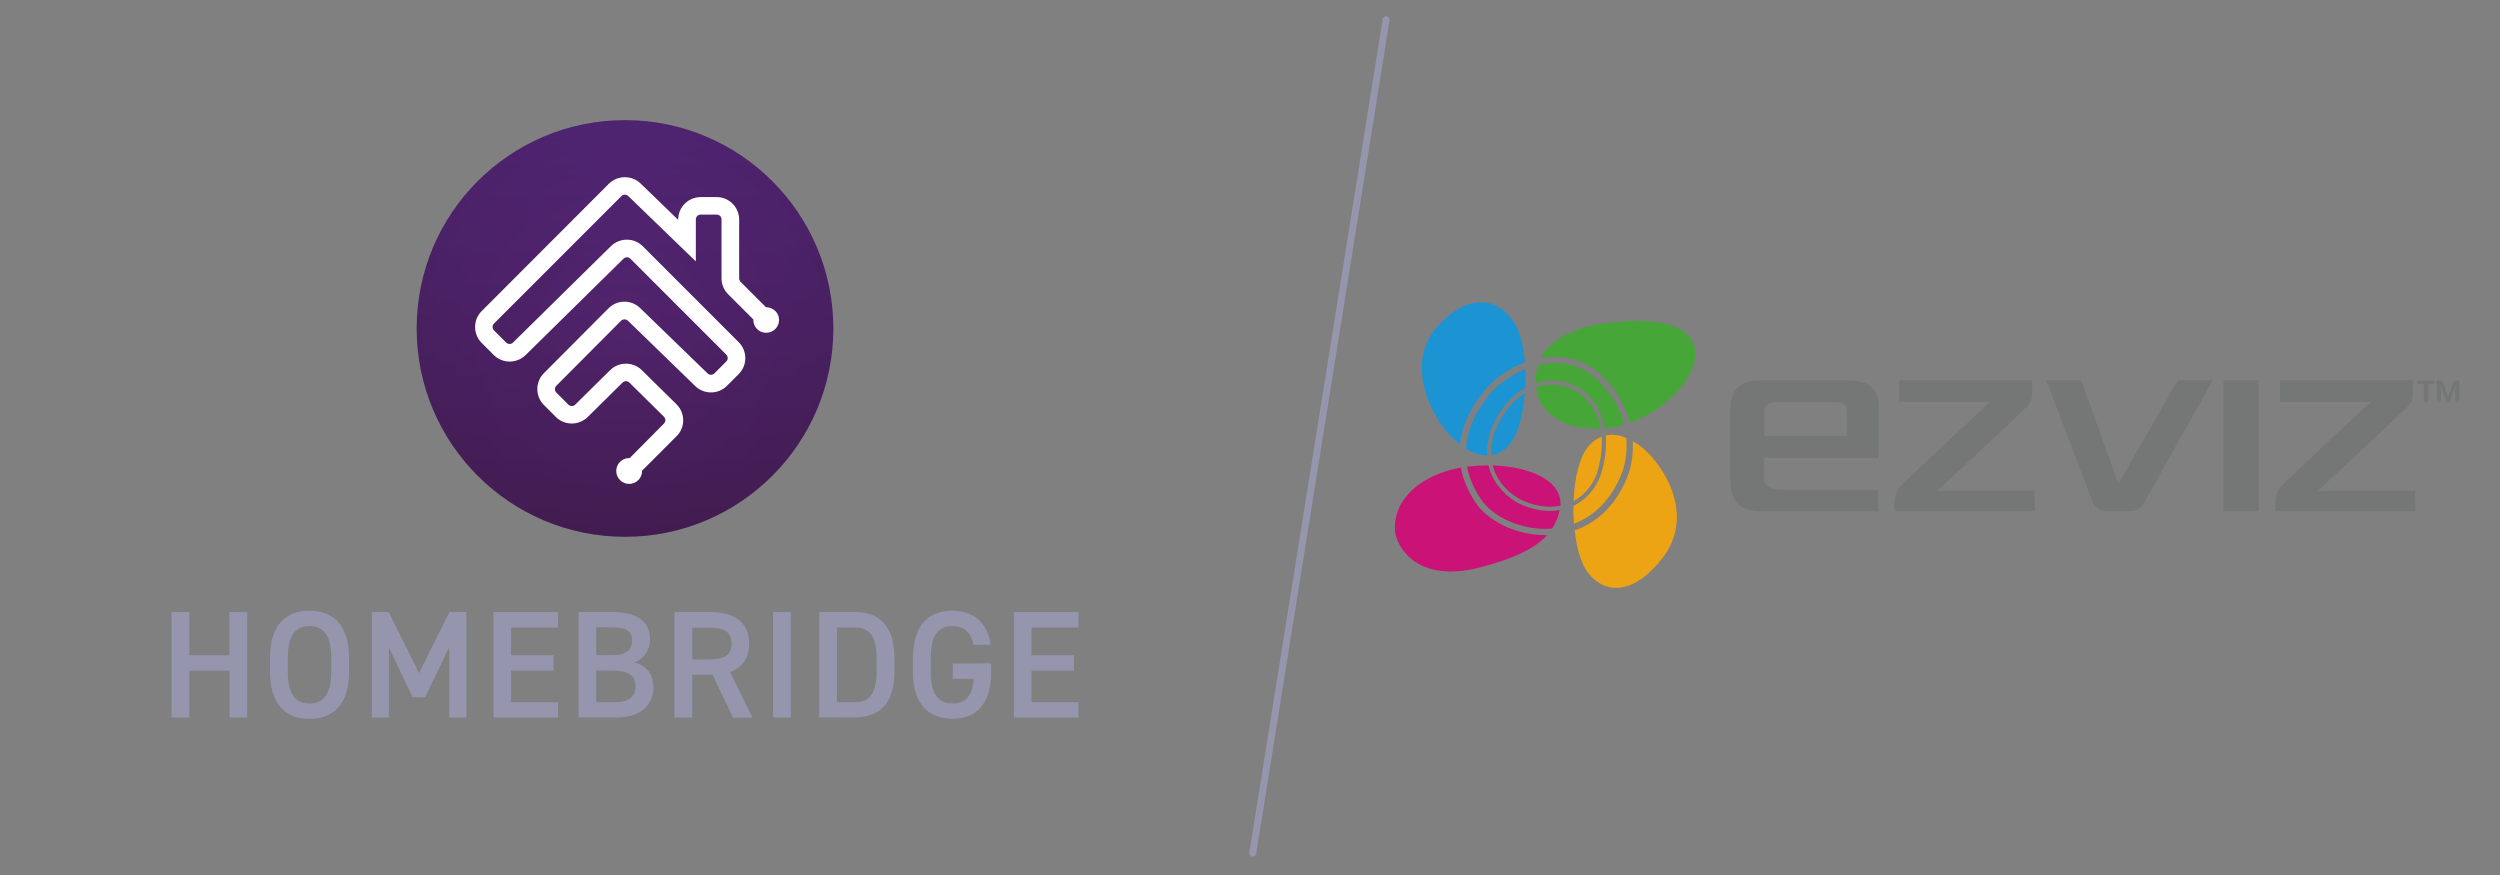 <?xml version="1.0" encoding="utf-8"?>
<!-- Generator: Adobe Illustrator 25.1.0, SVG Export Plug-In . SVG Version: 6.00 Build 0)  -->
<svg version="1.1" id="Layer_1" xmlns="http://www.w3.org/2000/svg" xmlns:xlink="http://www.w3.org/1999/xlink" x="0px" y="0px"
	 viewBox="0 0 1800 630" style="enable-background:new 0 0 1800 630;" xml:space="preserve">
<rect x="0" y="0" width="1800" height="630" fill="#808080" stroke="none"/>
<style type="text/css">
	.st0{fill:#9596AE;}
	.st1{fill:url(#SVGID_1_);}
	.st2{fill:url(#SVGID_2_);}
	.st3{fill:#FFFFFF;}
	.st4{fill:none;stroke:#9596AE;stroke-width:5;stroke-linecap:round;stroke-miterlimit:10;}
	.st5{fill-rule:evenodd;clip-rule:evenodd;fill:#46A637;}
	.st6{fill-rule:evenodd;clip-rule:evenodd;fill:#CB1277;}
	.st7{fill:#1C94D3;}
	.st8{fill:#ECA415;}
	.st9{fill:#757777;}
</style>
<g id="Homebridge">
	<g id="Text">
		<path class="st0" d="M136.2,471.8h29v-31.1H178v75.9h-12.7v-33.8h-29v33.8h-12.8v-75.9h12.8v31.1H136.2z"/>
		<path class="st0" d="M222.8,517.6c-16.9,0-28.4-10.2-28.4-34.1v-9.7c0-23.9,11.4-34.1,28.4-34.1s28.5,10.2,28.5,34.1v9.7
			C251.3,507.3,239.9,517.6,222.8,517.6z M207.2,483.5c0,16.4,5.5,23,15.6,23s15.7-6.6,15.7-23v-9.7c0-16.4-5.6-23-15.7-23
			s-15.6,6.6-15.6,23V483.5z"/>
		<path class="st0" d="M301.7,484.7l21.9-44h12.2v75.9h-12.3v-50.8L306.1,502h-9L280,466.1v50.5h-12.3v-75.9h12.1L301.7,484.7z"/>
		<path class="st0" d="M401.8,440.7v11.1H368v20h30.5v11H368v22.8h33.8v11h-46.5v-75.9L401.8,440.7z"/>
		<path class="st0" d="M441,440.7c17.8,0,27,6.6,27,19.7c0.2,7.3-4.3,13.9-11.1,16.5c8.6,2.4,13.5,8.4,13.5,17.9
			c0,11.4-7.3,21.8-27,21.8h-26.8v-75.9L441,440.7L441,440.7z M429.3,471.7h12.4c9.5,0,13.4-4.3,13.4-10.6c0-5.9-3-9.5-15.1-9.5
			h-10.7L429.3,471.7z M429.3,505.6h13.3c10.2,0,15-4.2,15-11.4c0-8-5.3-11.4-16.5-11.4h-11.8V505.6z"/>
		<path class="st0" d="M527.7,516.6l-14.6-30.8h-14.7v30.8h-12.8v-75.9h25.9c17.5,0,27.9,7.6,27.9,22.7c0,10.5-5,17.2-13.8,20.4
			l16.2,32.9h-14.1V516.6z M510.6,474.8c10.8,0,16.1-2.9,16.1-11.4s-5.3-11.5-16.1-11.5h-12.2v23L510.6,474.8z"/>
		<path class="st0" d="M569.4,516.6h-12.8v-75.9h12.8V516.6z"/>
		<path class="st0" d="M589.9,516.6v-75.9h25.6c17,0,28.5,9.1,28.5,33.4v9c0,24.3-11.4,33.4-28.5,33.4L589.9,516.6z M631.2,483.1v-9
			c0-15.6-4.8-22.3-15.7-22.3h-12.9v53.8h12.9C626.4,505.6,631.2,498.8,631.2,483.1z"/>
		<path class="st0" d="M713.6,477.6v5.8c0,23.9-10.9,34.1-27.9,34.1s-28.4-10.2-28.4-34.1v-9.1c0-24.4,11.4-34.6,28.4-34.6
			c15.4,0,25.2,8.6,27.6,24.5H701c-1.9-8.8-6.7-13.4-15.3-13.4c-10.1,0-15.6,6.6-15.6,23v9.7c0,16.4,5.5,23,15.6,23
			c9.7,0,14.5-5.7,15.4-17.7H686v-11.1L713.6,477.6L713.6,477.6z"/>
		<path class="st0" d="M776.5,440.7v11.1h-33.8v20h30.5v11h-30.5v22.8h33.8v11H730v-75.9L776.5,440.7z"/>
	</g>
	<g id="Logo">
		
			<linearGradient id="SVGID_1_" gradientUnits="userSpaceOnUse" x1="450" y1="-343.5" x2="450" y2="-43.5" gradientTransform="matrix(1 0 0 1 0 430)">
			<stop  offset="0" style="stop-color:#57277C"/>
			<stop  offset="1" style="stop-color:#491F59"/>
		</linearGradient>
		<circle class="st1" cx="450" cy="236.5" r="150"/>
		
			<radialGradient id="SVGID_2_" cx="450" cy="-193.5" r="150" gradientTransform="matrix(1 0 0 1 0 430)" gradientUnits="userSpaceOnUse">
			<stop  offset="0" style="stop-color:#000000;stop-opacity:0"/>
			<stop  offset="1" style="stop-color:#000000;stop-opacity:0.1"/>
		</radialGradient>
		<circle class="st2" cx="450" cy="236.5" r="150"/>
		<path class="st3" d="M551.7,221.2h-0.2l-18.3-18.3c-0.6-0.7-1-1.6-1-2.5v-42.3c0-9-7.3-16.2-16.2-16.2h-11.5
			c-9,0-16.2,7.3-16.2,16.2v0.2l-27.1-26.2c-6.4-6.1-16.5-6-22.8,0.2L346.8,224c-6.3,6.3-6.3,16.6,0,22.9l0,0l0,0l8.7,8.7
			c6.3,6.3,16.5,6.3,22.9,0.1l70.5-69.4c1.4-1.4,3.6-1.4,5,0l69,69c1.4,1.4,1.4,3.6,0,5l-8.5,8.5c-1.4,1.4-3.6,1.4-5,0l-48.5-47
			c-6.4-6.2-16.5-6.1-22.8,0.2l-46.5,46.7c-6.3,6.3-6.3,16.6,0,22.9l8.6,8.6c6.3,6.3,16.5,6.3,22.9,0.1l25.1-24.8
			c1.4-1.4,3.6-1.4,5,0L478,300c1.4,1.4,1.4,3.6,0,5l0,0l-24.7,24.9c-0.1,0-0.2-0.1-0.3-0.1c-5.1,0-9.3,4.1-9.3,9.3
			c0,5.1,4.1,9.3,9.3,9.3c5.1,0,9.3-4.1,9.3-9.3v-0.2l24.8-24.8c6.4-6.3,6.4-16.6,0-23l0,0L487,291l-24.9-24.5
			c-6.3-6.2-16.5-6.2-22.8,0l-25.1,24.8c-1.4,1.4-3.6,1.4-5,0l-8.6-8.6c-1.4-1.4-1.4-3.6,0-5l46.5-46.7c1.4-1.4,3.6-1.4,5-0.1
			l48.5,47.1c6.4,6.1,16.5,6.1,22.8-0.2l8.5-8.5c6.3-6.3,6.3-16.6,0-22.9l-69.1-69.1c-6.3-6.3-16.5-6.3-22.9-0.1l-70.5,69.4
			c-1.4,1.4-3.6,1.4-5,0l-8.7-8.7c-1.4-1.4-1.4-3.6,0-5l91.7-91.7c1.4-1.4,3.6-1.4,5,0l48.6,47V158c0-2,1.6-3.5,3.5-3.5H516
			c2,0,3.5,1.6,3.5,3.5v42.4c0,4.3,1.7,8.5,4.8,11.5l18.2,18.2c0,0.1-0.1,0.2-0.1,0.3c0,5.1,4.2,9.3,9.3,9.2c5.1,0,9.3-4.2,9.2-9.3
			C561,225.4,556.8,221.3,551.7,221.2L551.7,221.2z"/>
	</g>
</g>
<g id="Divider">
	<line class="st4" x1="998" y1="14.2" x2="902" y2="614.2"/>
</g>
<g>
	<path class="st5" d="M1152.5,308.6c-24.3,1.3-43.4-10.1-46.3-27.7c-0.1-0.6-0.2-1.2-0.2-1.8c3.9-1.4,7.9-2.1,12-2.1
		c5.6,0,11.1,1.4,16.1,4.2C1144,286.7,1150.3,296.4,1152.5,308.6"/>
	<path class="st5" d="M1169.4,305.7c-2,0.6-4.1,1.1-6.2,1.5c-2.6,0.5-5.2,0.9-7.7,1.2c-2.2-13.2-9.1-23.9-19.9-29.9
		c-5.5-3.1-11.4-4.6-17.6-4.6c-4.2,0-8.3,0.7-12.2,2c-0.2-4.6,0.3-8.9,1.6-13c4.1-1,8.3-1.5,12.3-1.5c8.7,0,16.6,2.2,23.4,6.5
		C1156.7,277.7,1165.7,291.1,1169.4,305.7"/>
	<path class="st5" d="M1173.5,304.4c-4-15.6-13.6-30-27.9-40.2c-7.6-4.8-16.3-7.3-25.9-7.3c-3.4,0-6.8,0.3-10.2,0.9
		c6.3-12.2,20.8-21.2,46-25.1c31.7-4.1,61-1.6,65,19.1C1223.2,269.4,1200.4,294.9,1173.5,304.4"/>
	<path class="st6" d="M1064.3,364.5l-0.1-0.1c-5.5-7.6-10.4-16.9-12.4-27.7c-1.3,0.2-2.5,0.5-3.8,0.7c-29.1,6.6-46.8,25.7-43.2,47.6
		c4.6,16.7,23.3,34.4,64,22.7c22-6,36.4-12.9,45.1-22.4h-1.2C1093.7,385.3,1074.7,377.1,1064.3,364.5"/>
	<path class="st6" d="M1091.6,361.4c-10.6-6.6-17.4-15.8-19.9-26.3c-5.3,0-10.5,0.3-15.4,0.9c1.6,8.7,5.5,17.3,11.6,25.7
		c9.6,11.6,27.2,19.1,44.8,19.1c1.6,0,3.2-0.1,4.8-0.2c2.6-4,4.4-8.4,5.5-13.3c-2.3,0.4-4.7,0.6-7.2,0.6
		C1107.7,367.9,1099.3,365.6,1091.6,361.4"/>
	<path class="st6" d="M1093.2,358.8c7.2,3.9,15.1,6,22.7,6c2.7,0,5.2-0.3,7.7-0.8c0.8-19.3-24.1-28.1-48.9-28.9
		C1077.1,344.5,1083.4,352.8,1093.2,358.8"/>
	<path class="st7" d="M1071.1,278.7c-12.8,14.8-18.6,28.8-20,41.4c-5-3.9-9.8-9.1-13.7-14.9c-12.9-19-22.1-48.5-2-70.7
		c20.2-22.1,41.6-21.8,54.5-2.8c4.4,6.6,7.1,17.3,8,29.3C1087.9,264.6,1078.4,270.8,1071.1,278.7"/>
	<path class="st7" d="M1098,283c-1.3,16.1-5.4,31.1-11.9,38c-3.8,4.1-8,6.2-12.5,6.7c-0.3-6.6,1-13.5,4.2-20.5
		C1082.6,296.5,1089.7,288.2,1098,283"/>
	<path class="st7" d="M1098.3,279.3c0.2-4.5,0.2-9.1,0.1-13.5c-9,3.5-17.4,9.1-24,15.9c-11.7,13.6-18.1,27.6-18.9,41.4
		c5,3,10.1,4.8,15.2,4.8c-0.4-7,1-14.5,4.4-21.9C1080.4,293.9,1088.7,284.6,1098.3,279.3"/>
	<path class="st8" d="M1133,360.7c0.6-16,4-31,10.1-38.6c3-3.8,6.5-6.3,10.1-7.7c0.6,8.2-0.6,17.3-3.5,26.8
		C1146.2,350.1,1140.4,356.8,1133,360.7"/>
	<path class="st8" d="M1170.9,315.3L1170.9,315.3c-5-2.1-10-2.8-14.8-1.8c0.7,8.8-0.4,18.5-3.6,28.6c-4,10.4-10.8,17.9-19.6,22.1
		c-0.1,4.3,0,8.7,0.3,12.9c4.7-1.8,9.2-4.2,13.3-7.3c9.5-7.1,16.9-17.5,21.8-30.7C1170.8,331.3,1171.7,323.2,1170.9,315.3"/>
	<path class="st8" d="M1197,401.8c-19,24.6-40,28-53.7,10.5c-5-6.4-8.1-17.7-9.5-30.4c17.7-6.2,31.4-20.4,38.9-41.2
		c2.4-7.6,3.3-15.5,2.9-23.1c6,3.4,11.6,8.5,16.4,14.6C1205.6,349.7,1215.9,377.1,1197,401.8"/>
	<path class="st9" d="M1644,348.5c4.2-4.3,62.8-59.1,62.8-59.1h-65.3v-15.6h95.8c0,7.2,0.3,12.2-1.2,15.6c0,0-1.3,2.7-6.1,6.7
		c-5.5,5.7-61.1,57.3-61.1,57.3h70.1v14.6h-100.8C1637.9,356.8,1638.7,354.3,1644,348.5"/>
	<path class="st9" d="M1369.9,348.5c4.2-4.3,62.8-59.1,62.8-59.1h-65.3v-15.6h95.8c0,7.2,0.3,12.2-1.2,15.6c0,0-1.4,2.7-6.1,6.7
		c-5.5,5.7-61.1,57.3-61.1,57.3h70.1v14.6H1364C1363.8,356.8,1364.6,354.3,1369.9,348.5"/>
	<rect x="1600.9" y="273.8" class="st9" width="25.2" height="94.3"/>
	<path class="st9" d="M1330.1,273.8h-62.6c-12.5,0-21.7,5.5-21.7,20.2v50.3c0,14.2,3.8,23.9,23.2,23.9h83.4v-15.6h-68.3
		c-12.1,0-13.9-4.1-13.9-8.9v-14h82.6V294C1352.9,280.9,1347,273.8,1330.1,273.8 M1329.5,314h-59.2v-17.7c0-3.5,2.4-6.8,8.3-6.8
		h42.5c4.8,0,8.5,0.5,8.5,6.8V314z"/>
	<path class="st9" d="M1543.3,362.8l49.9-89h-25.2l-42.8,74.4l-26.7-74.4h-25.2l33.9,89c1.1,1.8,3.9,5.2,9.3,5.2h17.6
		C1539.4,368.1,1542.2,364.6,1543.3,362.8"/>
	<polygon class="st9" points="1752.7,276.4 1748.3,276.4 1748.3,289.7 1745.1,289.7 1745.1,276.4 1740.7,276.4 1740.7,274 
		1752.7,274 	"/>
	<polygon class="st9" points="1758.6,274 1762.6,285.6 1762.7,285.6 1766.7,274 1770.8,274 1770.8,289.7 1767.7,289.7 1767.7,285.1 
		1768,278.1 1767.9,278.1 1763.7,289.7 1761.6,289.7 1757.4,278.1 1757.3,278.1 1757.6,285.1 1757.6,289.7 1754.5,289.7 1754.5,274 
			"/>
</g>
</svg>
